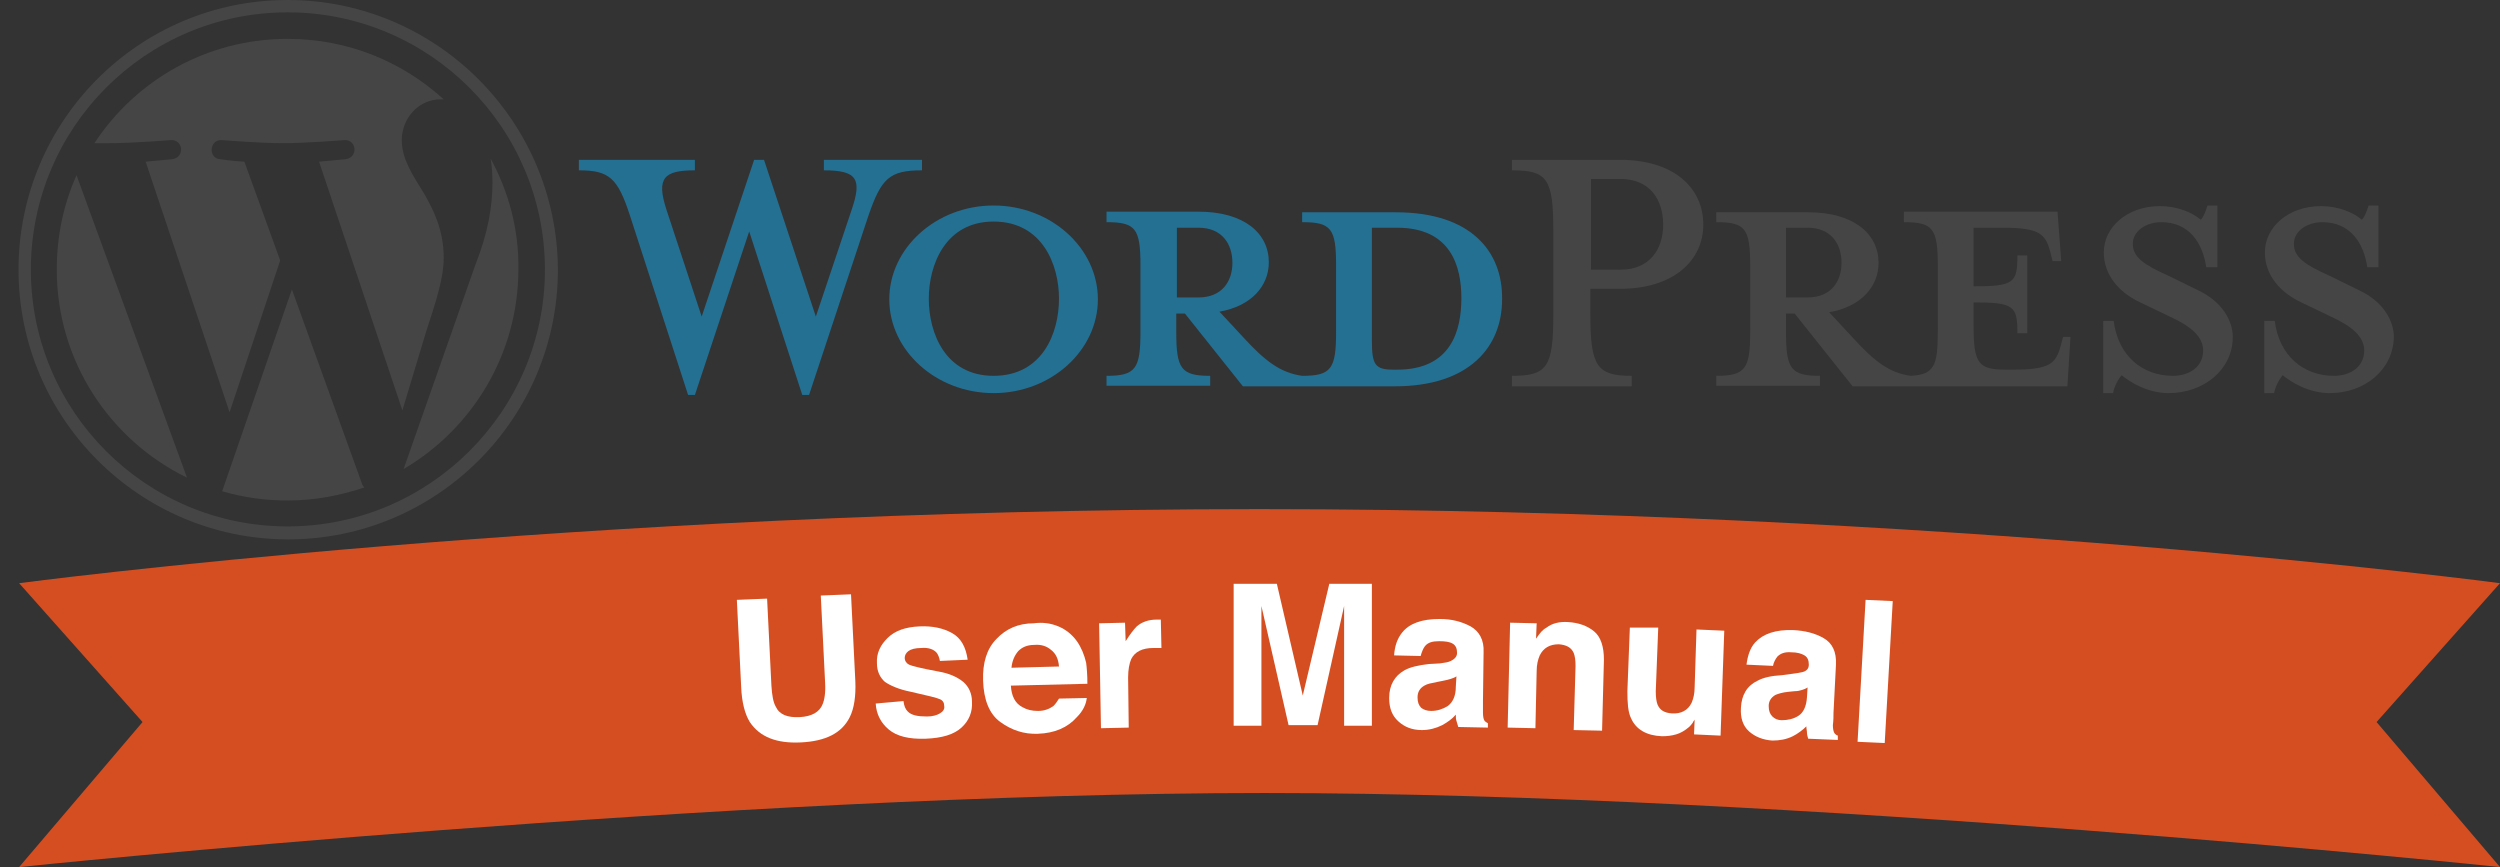<?xml version="1.0" encoding="utf-8"?>
<!-- Generator: Adobe Illustrator 17.1.0, SVG Export Plug-In . SVG Version: 6.00 Build 0)  -->
<!DOCTYPE svg PUBLIC "-//W3C//DTD SVG 1.1//EN" "http://www.w3.org/Graphics/SVG/1.1/DTD/svg11.dtd">
<svg version="1.1" id="レイヤー_1" xmlns="http://www.w3.org/2000/svg" xmlns:xlink="http://www.w3.org/1999/xlink" x="0px"
	 y="0px" viewBox="0 0 405.1 140.5" enable-background="new 0 0 405.1 140.5" xml:space="preserve">
<rect x="0" y="0" width="405.1" height="140.5" fill="#333333" stroke="none"/>
<path fill="#D54E21" d="M405.1,140.5c0,0-114-12-200.2-12s-201.8,12-201.8,12l20-23.5l-20-22.5c0,0,90.4-12,201-12s201,12,201,12
	l-20,22.5L405.1,140.5z"/>
<g>
	<path fill="#237093" d="M226.2,34.4H211V36c4.7,0,5.5,1,5.5,7v10.8c0,6-0.8,7.1-5.5,7.1c-3.6-0.5-6.1-2.5-9.5-6.2l-3.9-4.2
		c5.2-0.9,8-4.2,8-8c0-4.7-4-8.2-11.4-8.2h-14.9V36c4.7,0,5.5,1,5.5,7v10.8c0,6-0.8,7.1-5.5,7.1v1.6h16.8v-1.6
		c-4.7,0-5.5-1.1-5.5-7.1v-3h1.4l9.4,11.8h24.6c12.1,0,17.4-6.4,17.4-14.1C243.5,40.7,238.3,34.4,226.2,34.4z M190.7,48.2V36.9h3.5
		c3.8,0,5.5,2.6,5.5,5.7c0,3-1.7,5.6-5.5,5.6H190.7z M226.4,59.9h-0.6c-3,0-3.5-0.8-3.5-4.7V36.9c0,0,3.7,0,4.1,0
		c8.8,0,10.4,6.4,10.4,11.4C236.8,53.5,235.2,59.9,226.4,59.9z"/>
	<path fill="#237093" d="M132.2,51.3l5.8-17.3c1.7-5,0.9-6.4-4.5-6.4v-1.7h15.9v1.7c-5.3,0-6.6,1.3-8.7,7.4L131.1,64H130l-8.6-26.5
		L112.6,64h-1.1L102.1,35c-2-6.2-3.4-7.4-8.3-7.4v-1.7h18.8v1.7c-5,0-6.3,1.2-4.6,6.4l5.7,17.3l8.5-25.4h1.6L132.2,51.3z"/>
	<path fill="#237093" d="M161,63.7c-9.3,0-16.9-6.9-16.9-15.2c0-8.3,7.6-15.2,16.9-15.2c9.3,0,16.9,6.9,16.9,15.2
		C177.9,56.8,170.3,63.7,161,63.7z M161,35.9c-7.8,0-10.5,7-10.5,12.5c0,5.6,2.7,12.5,10.5,12.5c7.9,0,10.6-6.9,10.6-12.5
		C171.6,42.9,168.9,35.9,161,35.9z"/>
	<path fill="#464546" d="M264.4,60.9v1.7H245v-1.7c5.7,0,6.7-1.4,6.7-9.9V37.4c0-8.5-1-9.8-6.7-9.8v-1.7h17.5
		c8.7,0,13.5,4.5,13.5,10.5c0,5.8-4.8,10.4-13.5,10.4h-4.8V51C257.7,59.4,258.8,60.9,264.4,60.9z M262.6,29h-4.8v14.7h4.8
		c4.7,0,6.9-3.3,6.9-7.3C269.5,32.3,267.3,29,262.6,29z"/>
	<path fill="#464546" d="M334.3,54.6l-0.4,1.5c-0.8,2.8-1.7,3.8-7.7,3.8h-1.2c-4.4,0-5.2-1-5.2-7V49c6.6,0,7.1,0.6,7.1,5h1.6V41.4
		h-1.6c0,4.4-0.5,5-7.1,5v-9.5h4.7c6,0,6.9,1,7.7,3.8l0.4,1.6h1.4l-0.6-8h-24.9V36c4.7,0,5.5,1,5.5,7v10.8c0,5.5-0.6,6.9-4.4,7.1
		c-3.6-0.5-6-2.5-9.3-6.1l-3.9-4.2c5.2-0.9,8-4.2,8-8c0-4.7-4-8.2-11.4-8.2h-14.9V36c4.7,0,5.5,1,5.5,7v10.8c0,6-0.8,7.1-5.5,7.1
		v1.6h16.8v-1.6c-4.7,0-5.5-1.1-5.5-7.1v-3h1.4l9.4,11.8H335l0.5-8H334.3z M289.4,48.2V36.9h3.5c3.8,0,5.5,2.6,5.5,5.7
		c0,3-1.7,5.6-5.5,5.6H289.4z"/>
	<path fill="#464546" d="M351.4,63.7c-3.4,0-6.3-1.8-7.6-2.9c-0.4,0.4-1.2,1.7-1.4,2.9h-1.6V52h1.7c0.7,5.6,4.6,8.9,9.6,8.9
		c2.7,0,4.9-1.5,4.9-4.1c0-2.2-1.9-3.9-5.4-5.5l-4.8-2.3c-3.4-1.6-5.9-4.4-5.9-8.1c0-4.1,3.8-7.5,9.1-7.5c2.8,0,5.2,1,6.6,2.2
		c0.4-0.3,0.8-1.3,1.1-2.3h1.6v10h-1.8c-0.6-4-2.8-7.3-7.3-7.3c-2.4,0-4.6,1.4-4.6,3.5c0,2.2,1.8,3.4,5.8,5.2l4.7,2.3
		c4.1,1.9,5.7,5.1,5.7,7.6C361.8,59.9,357.1,63.7,351.4,63.7z"/>
	<path fill="#464546" d="M377.5,63.7c-3.4,0-6.3-1.8-7.6-2.9c-0.4,0.4-1.2,1.7-1.4,2.9h-1.6V52h1.7c0.7,5.6,4.6,8.9,9.6,8.9
		c2.7,0,4.9-1.5,4.9-4.1c0-2.2-1.9-3.9-5.4-5.5l-4.8-2.3c-3.4-1.6-5.9-4.4-5.9-8.1c0-4.1,3.8-7.5,9.1-7.5c2.8,0,5.2,1,6.6,2.2
		c0.4-0.3,0.8-1.3,1.1-2.3h1.6v10h-1.8c-0.6-4-2.8-7.3-7.3-7.3c-2.4,0-4.6,1.4-4.6,3.5c0,2.2,1.8,3.4,5.8,5.2l4.7,2.3
		c4.1,1.9,5.7,5.1,5.7,7.6C387.8,59.9,383.2,63.7,377.5,63.7z"/>
	<g>
		<path fill="#464546" d="M9.2,43.7c0,14.8,8.6,27.6,21.1,33.7l-17.9-49C10.3,33.1,9.2,38.2,9.2,43.7z"/>
		<path fill="#464546" d="M71.9,41.8c0-4.6-1.7-7.8-3.1-10.3c-1.9-3.1-3.7-5.7-3.7-8.8c0-3.4,2.6-6.6,6.3-6.6c0.2,0,0.3,0,0.5,0
			c-6.7-6.1-15.5-9.8-25.3-9.8c-13.1,0-24.6,6.7-31.3,16.9c0.9,0,1.7,0,2.4,0c3.9,0,10-0.5,10-0.5c2-0.1,2.3,2.8,0.2,3.1
			c0,0-2,0.2-4.3,0.4l13.6,40.6l8.2-24.6l-5.8-16c-2-0.1-3.9-0.4-3.9-0.4c-2-0.1-1.8-3.2,0.2-3.1c0,0,6.2,0.5,9.9,0.5
			c3.9,0,10-0.5,10-0.5c2-0.1,2.3,2.8,0.2,3.1c0,0-2,0.2-4.3,0.4l13.5,40.3L69,53.9C70.7,48.7,71.9,45,71.9,41.8z"/>
		<path fill="#464546" d="M47.3,46.9L36,79.6c3.4,1,6.9,1.5,10.6,1.5c4.4,0,8.5-0.8,12.4-2.1c-0.1-0.2-0.2-0.3-0.3-0.5L47.3,46.9z"
			/>
		<path fill="#464546" d="M79.5,25.7c0.2,1.2,0.3,2.5,0.3,3.9c0,3.8-0.7,8.1-2.8,13.4L65.4,76c11.1-6.5,18.6-18.6,18.6-32.4
			C84.1,37.2,82.4,31,79.5,25.7z"/>
		<path fill="#464546" d="M46.6,0C22.5,0,3,19.6,3,43.7c0,24.1,19.6,43.7,43.7,43.7c24.1,0,43.7-19.6,43.7-43.7
			C90.3,19.6,70.7,0,46.6,0z M46.6,85.3C23.6,85.3,5,66.6,5,43.7C5,20.7,23.6,2,46.6,2c23,0,41.7,18.7,41.7,41.7
			C88.3,66.6,69.6,85.3,46.6,85.3z"/>
	</g>
</g>
<g>
	<path fill="#FFFFFF" d="M119.4,97.2l4.9-0.2l0.7,14.1c0.1,1.6,0.3,2.7,0.7,3.4c0.6,1.3,1.9,1.8,3.9,1.7c1.9-0.1,3.2-0.8,3.7-2.1
		c0.3-0.7,0.5-1.9,0.4-3.5l-0.7-14.1l4.9-0.2l0.7,14.1c0.1,2.4-0.2,4.4-0.9,5.8c-1.3,2.6-3.9,3.9-7.9,4.1c-4,0.2-6.7-0.9-8.3-3.3
		c-0.8-1.3-1.3-3.2-1.4-5.7L119.4,97.2z"/>
	<path fill="#FFFFFF" d="M146.4,113.6c0.1,0.8,0.3,1.3,0.7,1.7c0.6,0.6,1.6,0.8,3.1,0.8c0.9,0,1.6-0.2,2.1-0.5
		c0.5-0.3,0.8-0.7,0.7-1.2c0-0.5-0.2-0.9-0.7-1.1c-0.4-0.2-2-0.6-4.7-1.2c-2-0.4-3.3-1-4.2-1.6c-0.8-0.7-1.3-1.7-1.3-3
		c-0.1-1.6,0.5-2.9,1.7-4.1c1.2-1.2,2.9-1.8,5.2-1.9c2.1-0.1,3.9,0.3,5.3,1.1c1.4,0.8,2.2,2.2,2.5,4.3l-4.5,0.2
		c-0.1-0.6-0.3-1-0.5-1.3c-0.5-0.6-1.4-0.9-2.5-0.8c-1,0-1.7,0.2-2.1,0.5c-0.4,0.3-0.6,0.7-0.6,1.1c0,0.5,0.3,0.9,0.7,1.1
		c0.4,0.2,2,0.6,4.7,1.1c1.8,0.3,3.1,0.9,4.1,1.7c0.9,0.8,1.4,1.9,1.4,3.2c0.1,1.7-0.5,3.1-1.7,4.2c-1.2,1.1-3.1,1.7-5.8,1.8
		c-2.7,0.1-4.7-0.4-6-1.5c-1.3-1.1-2-2.5-2.1-4.2L146.4,113.6z"/>
	<path fill="#FFFFFF" d="M171.5,101.5c1.2,0.5,2.2,1.3,3,2.4c0.7,1,1.2,2.2,1.5,3.5c0.1,0.8,0.2,1.9,0.2,3.4l-12.4,0.3
		c0.1,1.7,0.7,2.9,1.9,3.5c0.7,0.4,1.5,0.6,2.5,0.6c1,0,1.8-0.3,2.5-0.8c0.3-0.3,0.6-0.7,0.9-1.2l4.5-0.1c-0.1,1-0.6,2.1-1.6,3.1
		c-1.5,1.7-3.6,2.6-6.3,2.7c-2.3,0.1-4.3-0.6-6.1-1.9c-1.8-1.3-2.7-3.6-2.8-6.7c-0.1-2.9,0.6-5.2,2.2-6.8c1.5-1.6,3.5-2.5,6-2.5
		C169,100.8,170.3,101,171.5,101.5z M165,105.5c-0.6,0.7-1,1.6-1.1,2.7l7.7-0.2c-0.1-1.2-0.5-2.1-1.3-2.7c-0.7-0.6-1.6-0.9-2.7-0.8
		C166.4,104.5,165.6,104.9,165,105.5z"/>
	<path fill="#FFFFFF" d="M187.7,100.4c0.1,0,0.2,0,0.4,0l0.1,4.6c-0.3,0-0.5,0-0.8,0c-0.2,0-0.4,0-0.5,0c-1.8,0-3,0.6-3.6,1.8
		c-0.3,0.7-0.5,1.7-0.5,3l0.1,8.1l-4.5,0.1l-0.3-17l4.2-0.1l0.1,3c0.7-1.1,1.3-1.9,1.8-2.4c0.8-0.7,1.9-1.1,3.2-1.1
		C187.6,100.4,187.7,100.4,187.7,100.4z"/>
	<path fill="#FFFFFF" d="M215.4,94.6l6.9,0l0,23l-4.5,0l0-15.6c0-0.4,0-1.1,0-1.9c0-0.8,0-1.4,0-1.9l-4.3,19.3l-4.7,0l-4.4-19.3
		c0,0.4,0,1.1,0,1.9c0,0.8,0,1.4,0,1.9l0,15.6l-4.5,0l0-23l7,0l4.2,18.1L215.4,94.6z"/>
	<path fill="#FFFFFF" d="M233.3,107.5c0.8-0.1,1.4-0.2,1.8-0.4c0.6-0.3,1-0.7,1-1.3c0-0.7-0.2-1.2-0.7-1.5c-0.5-0.3-1.2-0.4-2.2-0.4
		c-1.1,0-1.8,0.2-2.3,0.8c-0.3,0.4-0.5,0.9-0.7,1.6l-4.3-0.1c0.1-1.5,0.5-2.7,1.3-3.7c1.2-1.5,3.2-2.2,6.1-2.2c1.9,0,3.5,0.4,5,1.2
		c1.4,0.8,2.2,2.2,2.1,4.2l-0.1,7.8c0,0.5,0,1.2,0,2c0,0.6,0.1,1,0.2,1.2c0.1,0.2,0.4,0.4,0.6,0.5l0,0.7l-4.8-0.1
		c-0.1-0.3-0.2-0.7-0.3-1s-0.1-0.6-0.1-1c-0.6,0.7-1.3,1.2-2.2,1.7c-1,0.5-2.1,0.8-3.3,0.8c-1.6,0-2.8-0.5-3.8-1.4
		c-1-0.9-1.5-2.1-1.5-3.8c0-2.1,0.9-3.6,2.5-4.5c0.9-0.5,2.2-0.8,3.9-1L233.3,107.5z M236,109.6c-0.3,0.2-0.6,0.3-0.9,0.4
		c-0.3,0.1-0.7,0.2-1.2,0.3l-1,0.2c-1,0.2-1.6,0.3-2.1,0.6c-0.7,0.4-1.1,1-1.1,1.9c0,0.8,0.2,1.3,0.6,1.7c0.4,0.3,0.9,0.5,1.6,0.5
		c1,0,1.9-0.3,2.7-0.8c0.8-0.6,1.3-1.6,1.3-3.1L236,109.6z"/>
	<path fill="#FFFFFF" d="M258.3,102.3c1.1,0.9,1.6,2.5,1.6,4.6l-0.3,11.5l-4.6-0.1l0.3-10.4c0-0.9-0.1-1.6-0.3-2.1
		c-0.4-0.9-1.2-1.3-2.4-1.4c-1.5,0-2.5,0.6-3.1,1.8c-0.3,0.7-0.5,1.5-0.5,2.6l-0.2,9.2l-4.5-0.1l0.4-17l4.3,0.1l-0.1,2.5
		c0.6-0.9,1.1-1.5,1.7-1.8c0.9-0.7,2.1-1,3.5-0.9C255.8,100.9,257.2,101.4,258.3,102.3z"/>
	<path fill="#FFFFFF" d="M268.7,101.7l-0.4,10.3c0,1,0.1,1.7,0.3,2.2c0.4,0.9,1.1,1.3,2.3,1.4c1.5,0.1,2.6-0.5,3.2-1.7
		c0.3-0.7,0.5-1.5,0.5-2.6l0.3-9.3l4.5,0.2l-0.6,17l-4.3-0.2l0.1-2.4c0,0.1-0.2,0.2-0.3,0.5c-0.2,0.3-0.4,0.5-0.6,0.7
		c-0.7,0.6-1.4,1-2.1,1.2s-1.4,0.3-2.3,0.3c-2.5-0.1-4.2-1.1-5-2.9c-0.5-1-0.6-2.5-0.6-4.4l0.4-10.3L268.7,101.7z"/>
	<path fill="#FFFFFF" d="M290.3,109.2c0.8-0.1,1.4-0.2,1.8-0.3c0.7-0.2,1-0.6,1-1.2c0-0.7-0.2-1.2-0.7-1.5s-1.2-0.5-2.1-0.5
		c-1.1-0.1-1.8,0.2-2.3,0.7c-0.3,0.4-0.6,0.9-0.7,1.5l-4.3-0.2c0.2-1.5,0.6-2.7,1.4-3.6c1.3-1.4,3.3-2.1,6.2-2
		c1.9,0.1,3.5,0.5,4.9,1.3c1.4,0.8,2.1,2.2,2,4.3l-0.4,7.8c0,0.5,0,1.2-0.1,2c0,0.6,0.1,1,0.2,1.2c0.1,0.2,0.3,0.4,0.6,0.5l0,0.7
		l-4.8-0.2c-0.1-0.3-0.2-0.7-0.2-1c0-0.3-0.1-0.6-0.1-1c-0.6,0.6-1.4,1.2-2.2,1.6c-1,0.5-2.1,0.7-3.3,0.7c-1.5-0.1-2.8-0.6-3.8-1.5
		s-1.4-2.2-1.3-3.8c0.1-2.1,1-3.6,2.7-4.4c0.9-0.5,2.2-0.8,4-0.9L290.3,109.2z M292.9,111.4c-0.3,0.2-0.6,0.3-0.9,0.4
		c-0.3,0.1-0.7,0.2-1.2,0.2l-1,0.1c-1,0.1-1.6,0.3-2.1,0.5c-0.7,0.4-1.1,1-1.1,1.8c0,0.8,0.2,1.3,0.6,1.7s0.9,0.6,1.5,0.6
		c1,0,1.9-0.2,2.7-0.7s1.3-1.5,1.4-3L292.9,111.4z"/>
	<path fill="#FFFFFF" d="M305.4,120.4l-4.4-0.2l1.3-23l4.4,0.2L305.4,120.4z"/>
</g>
</svg>
